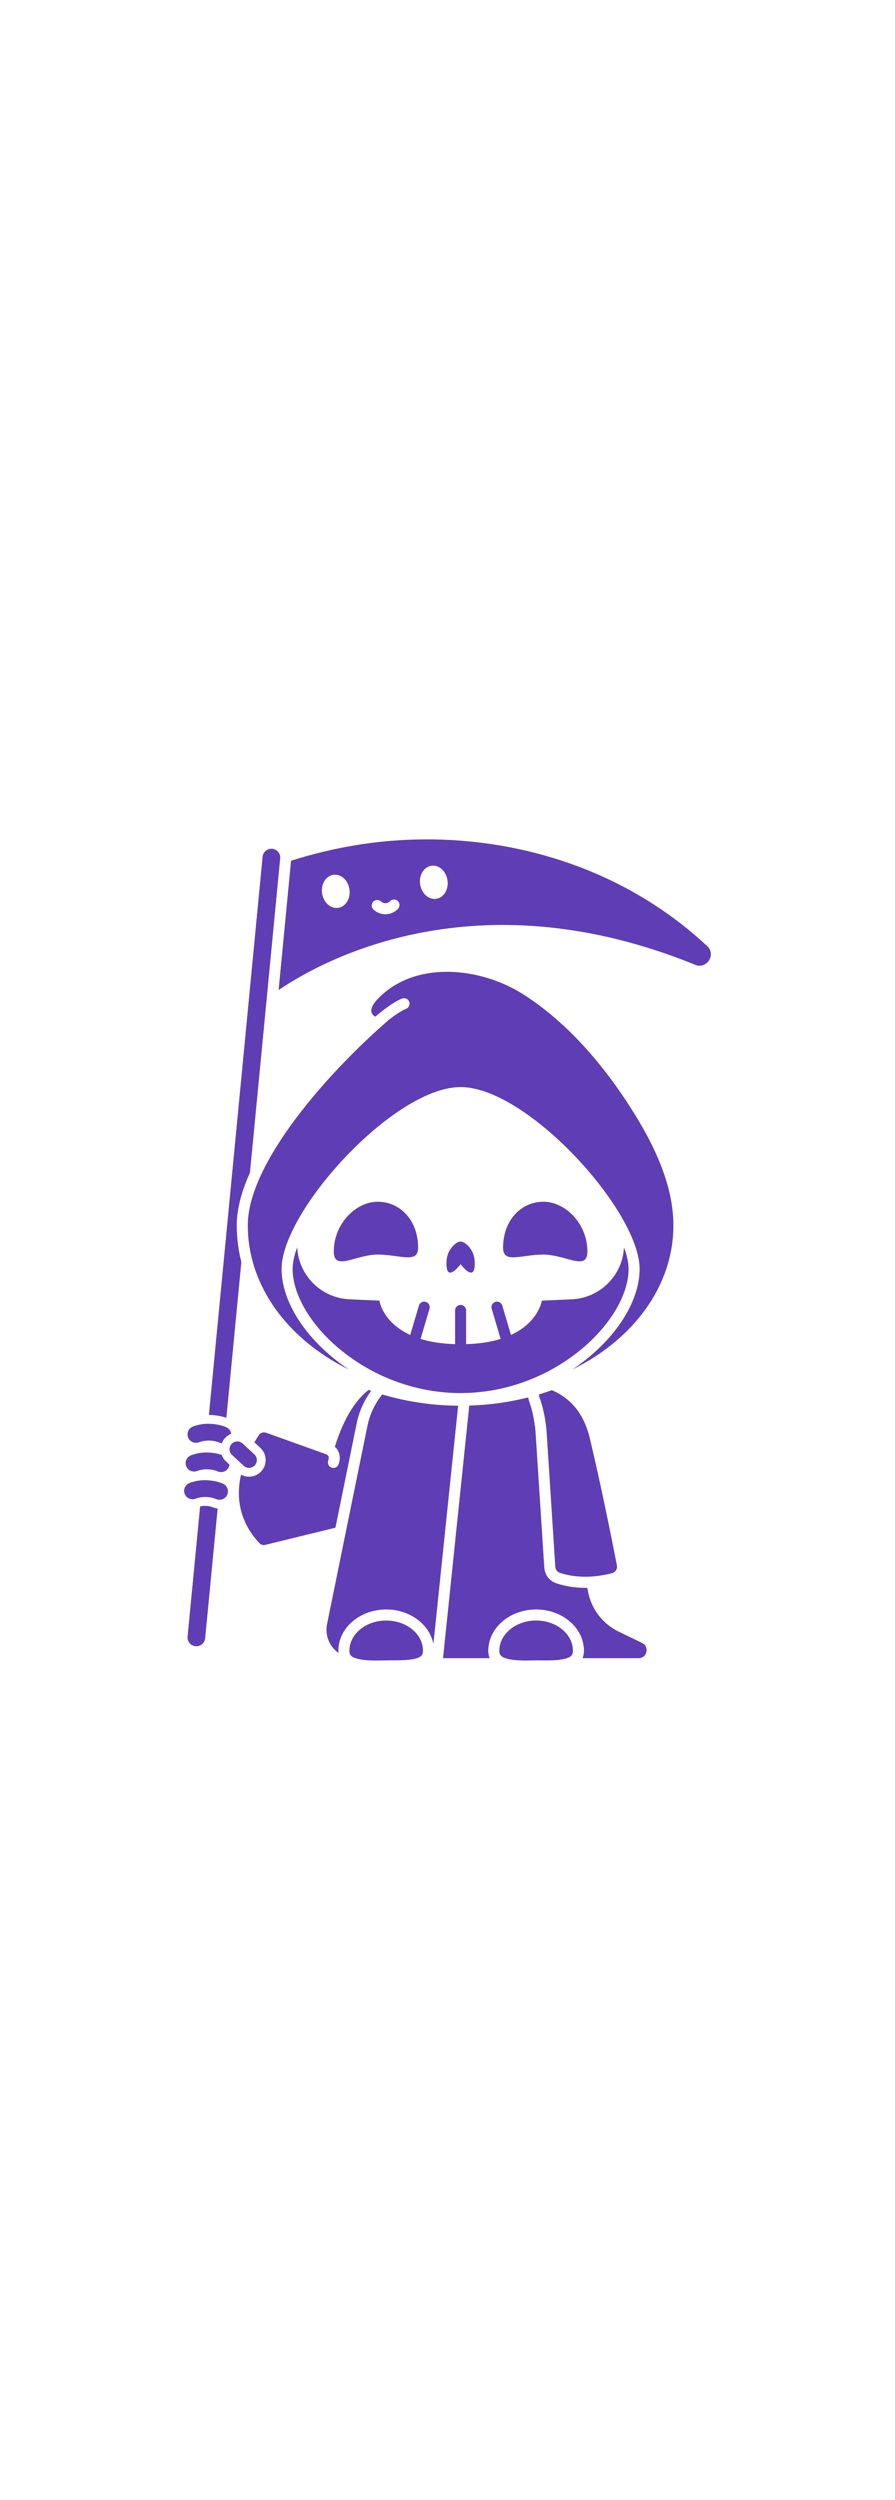 <svg version="1.1" id="Capa_1" xmlns="http://www.w3.org/2000/svg" xmlns:xlink="http://www.w3.org/1999/xlink" x="0px" y="0px" viewBox="0 0 1200 1200" enable-background="new 0 0 1200 1200" xml:space="preserve" width="430px" >
<path fill="#330C4D" d="M355.636,995.07c-0.635,0.156-1.276,0.231-1.912,0.231c-2.283,0-4.496-0.973-6.091-2.696&#10;&#9;c-28.566-30.85-30.733-64.235-24.48-91.645c3.268,1.805,6.947,2.789,10.753,2.789c6.207,0,12.179-2.616,16.387-7.175&#10;&#9;c8.336-9.034,7.768-23.165-1.265-31.499l-8.055-7.433c2.424-4.048,4.654-7.393,6.394-9.858c1.549-2.193,4.04-3.413,6.617-3.413&#10;&#9;c0.922,0,1.855,0.156,2.759,0.48l80.243,28.712c0.183,0.066,0.368,0.094,0.553,0.145c0.793,0.386,2.089,1.174,2.737,2.459&#10;&#9;c0.892,1.769,0.363,4.29-0.237,6.094c-1.292,3.877,0.802,8.068,4.68,9.361c0.776,0.257,1.565,0.382,2.342,0.382&#10;&#9;c3.098,0,5.986-1.963,7.019-5.065c2.761-8.282,1.113-14.232-0.757-17.764c-1.217-2.299-2.785-4.059-4.389-5.467&#10;&#9;c13.023-41.922,30.012-64.339,45.315-76.208c1.128,0.409,2.263,0.803,3.397,1.2c-9.368,12.764-16.147,27.622-19.46,43.87&#10;&#9;l-28.446,139.496L355.636,995.07z M373.56,251.84L390.24,78.618c28.46-9.018,57.295-15.94,86.238-20.748&#10;&#9;c121.709-20.216,251.579-1.505,360.879,56.338c39.732,21.028,76.787,47.201,109.759,77.765c0.358,0.329,0.715,0.659,1.072,0.99&#10;&#9;c12.572,11.637-0.954,31.778-16.632,24.876c-0.404-0.178-0.803-0.366-1.212-0.532C650.206,104.01,448.135,201.248,373.56,251.84z&#10;&#9; M563.301,110.136c1.771,12.233,11.424,20.959,21.559,19.492c10.136-1.468,16.916-12.574,15.145-24.806&#10;&#9;c-1.771-12.233-11.424-20.96-21.559-19.492C568.31,86.797,561.53,97.904,563.301,110.136z M500.689,143.956&#10;&#9;c4.497,4.252,10.257,6.36,16.007,6.36c6.188,0,12.366-2.443,16.943-7.282c2.808-2.969,2.677-7.655-0.292-10.462&#10;&#9;c-2.97-2.81-7.654-2.674-10.462,0.292c-3.222,3.408-8.618,3.562-12.029,0.338c-2.967-2.81-7.652-2.671-10.461,0.292&#10;&#9;C497.587,136.466,497.719,141.149,500.689,143.956z M431.856,122.235c1.771,12.233,11.424,20.959,21.559,19.492&#10;&#9;c10.136-1.468,16.916-12.574,15.145-24.807c-1.771-12.233-11.424-20.959-21.559-19.492&#10;&#9;C436.866,98.896,430.085,110.002,431.856,122.235z M291.815,946.398c-2.197-0.246-4.372-0.801-6.465-1.688&#10;&#9;c-1.364-0.575-3.434-1.451-8.519-1.833c-3.719-0.279-6.409,0.158-8.543,0.784l-16.78,174.267c-0.302,3.148,0.637,6.227,2.649,8.667&#10;&#9;s4.854,3.952,8.002,4.255c2.389,0.228,4.753-0.257,6.837-1.405h0.001c3.433-1.894,5.707-5.348,6.082-9.245L291.815,946.398z&#10;&#9; M375.669,75.529c0.302-3.148-0.637-6.227-2.649-8.667c-2.012-2.44-4.854-3.952-8.001-4.255c-0.384-0.038-0.765-0.055-1.143-0.055&#10;&#9;c-6.022,0-11.189,4.594-11.78,10.708l-71.998,747.746c1.568,0.02,3.146,0.074,4.745,0.195c8.221,0.614,14.166,2.1,18.675,3.658&#10;&#9;l20.087-208.618c-4.073-16.002-6.173-32.462-6.173-49.198c0-21.817,6.551-45.76,17.708-70.6L375.669,75.529z M262.141,933.254&#10;&#9;c8.733-3.308,19.216-3.106,27.82,0.549c5.569,2.366,12.439-0.452,14.78-5.981c2.421-5.721-0.266-12.35-5.991-14.781&#10;&#9;c-4.015-1.7-9.851-3.744-19.36-4.455c-8.892-0.659-17.163,0.515-25.262,3.588c-5.808,2.211-8.738,8.739-6.529,14.547&#10;&#9;C249.783,932.464,256.402,935.429,262.141,933.254z M253.323,894.505c3.013,2.293,7.12,3.055,10.868,1.636&#10;&#9;c2.696-1.026,6.778-2.295,12.523-2.295c5.191,0,10.508,0.821,15.303,2.85c5.718,2.423,12.35-0.266,14.774-5.987&#10;&#9;c0.447-1.056,0.665-2.141,0.777-3.226l-4.47-4.125c-2.711-2.503-4.643-5.532-5.817-8.785c-3.77-1.31-8.795-2.572-15.841-3.1&#10;&#9;c-8.91-0.659-17.172,0.515-25.26,3.59c-5.811,2.212-8.741,8.736-6.531,14.544C250.411,891.612,251.71,893.278,253.323,894.505z&#10;&#9; M255.851,856.029c3.02,2.29,7.137,3.058,10.862,1.647c8.734-3.309,19.21-3.082,27.82,0.549c0.938,0.399,1.913,0.615,2.896,0.749&#10;&#9;c0.981-2.558,2.435-4.982,4.404-7.115c2.316-2.511,5.124-4.395,8.213-5.609c-0.551-3.774-2.962-7.19-6.724-8.788&#10;&#9;c-4.015-1.7-9.851-3.744-19.36-4.455c-8.892-0.656-17.163,0.515-25.262,3.588c-5.808,2.211-8.738,8.739-6.529,14.547&#10;&#9;C252.931,853.14,254.234,854.802,255.851,856.029z M326.825,889.139c1.934,1.787,4.449,2.769,7.081,2.769&#10;&#9;c2.954,0,5.683-1.194,7.685-3.365c3.907-4.235,3.641-10.858-0.594-14.767l-15.696-14.483c-1.946-1.795-4.442-2.772-7.074-2.772&#10;&#9;c-0.143,0-0.286,0.003-0.431,0.009c-2.788,0.113-5.368,1.307-7.26,3.359c-3.908,4.232-3.641,10.858,0.593,14.767L326.825,889.139z&#10;&#9; M745.842,1046.504c-9.134-3.073-15.44-11.315-16.065-20.996L718.22,846.453c-0.019-0.364-1.148-23-8.842-43.979&#10;&#9;c-0.597-1.627-0.949-3.283-1.183-4.943c-25.348,6.428-51.866,10.152-79.023,10.978l-35.163,338.362h23.88h38.69&#10;&#9;c-1.392-3.392-1.878-6.877-1.878-10.028c0-30.461,28.766-55.242,64.122-55.242c35.358,0,64.124,24.781,64.124,55.242&#10;&#9;c0,3.15-0.485,6.636-1.878,10.028h75.126c11.429,0,14.966-15.47,4.673-20.437l-31.206-15.059&#10;&#9;c-21.19-10.226-36.389-29.762-41.091-52.816l-1.222-5.993c-0.9,0.017-1.788,0.054-2.698,0.054&#10;&#9;C772.336,1052.621,759.109,1050.971,745.842,1046.504z M453.846,1139.832c-0.101-1.018-0.156-2.021-0.156-2.988&#10;&#9;c0-30.461,28.766-55.242,64.124-55.242c31.841,0,58.324,20.1,63.279,46.344l33.179-319.276&#10;&#9;c-35.283-0.304-69.598-5.489-101.771-15.135c-9.638,11.894-16.588,26.165-19.815,41.992l-54.172,265.654&#10;&#9;C435.356,1116.671,442.072,1131.463,453.846,1139.832z M517.815,1096.404c-27.196,0-49.323,18.14-49.323,40.44&#10;&#9;c0,5.062,1.675,8.427,10.239,10.653c13.545,3.521,27.813,2.293,41.653,2.287c14.21-0.006,27.658,0.014,36.513-2.287&#10;&#9;c8.564-2.226,10.24-5.591,10.24-10.653C567.136,1114.544,545.01,1096.404,517.815,1096.404z M718.824,1096.404&#10;&#9;c-27.196,0-49.321,18.14-49.321,40.44c0,5.062,1.675,8.427,10.24,10.653c13.368,3.474,27.394,2.335,41.052,2.287&#10;&#9;c12.191-0.043,25.198,0.81,37.113-2.287c8.564-2.226,10.239-5.591,10.239-10.653C768.147,1114.544,746.02,1096.404,718.824,1096.404&#10;&#9;z M739.833,787.87c-5.621,2.017-11.315,3.895-17.082,5.626c-0.113,1.276,0.05,2.592,0.523,3.884&#10;&#9;c8.502,23.182,9.677,47.248,9.723,48.26l11.549,178.913c0.237,3.663,2.599,6.773,6.017,7.924c27.523,9.26,55.716,4.27,70.069,0.468&#10;&#9;c4.549-1.203,7.408-5.761,6.509-10.378c-5.779-29.704-20.885-105.751-36.295-170.244&#10;&#9;C783.237,820.469,766.084,798.815,739.833,787.87z M617.564,791.717c57.58,0,114.344-20.248,159.833-57.017&#10;&#9;c40.331-32.597,65.384-74.449,65.384-109.226c0-8.304-2.142-18.146-6.134-29.046c-1.865,37.526-32.008,68.018-70.14,69.694&#10;&#9;l-40.084,1.762c0,0-4.011,28.844-41.362,46.002c-0.022-0.082-0.023-0.166-0.047-0.248l-11.561-39.073&#10;&#9;c-1.159-3.92-5.274-6.146-9.197-4.998c-3.919,1.159-6.156,5.279-4.997,9.196l11.561,39.073c0.137,0.462,0.324,0.893,0.538,1.305&#10;&#9;c-12.455,3.877-27.74,6.494-46.394,7.05V681.06c0-4.088-3.313-7.401-7.401-7.401c-4.088,0-7.401,3.313-7.401,7.401v45.129&#10;&#9;c-18.654-0.556-33.94-3.173-46.395-7.05c0.213-0.412,0.401-0.843,0.537-1.305l11.562-39.073c1.159-3.917-1.078-8.037-4.997-9.196&#10;&#9;c-3.919-1.165-8.037,1.078-9.197,4.998l-11.562,39.073c-0.024,0.082-0.026,0.166-0.047,0.248&#10;&#9;c-37.351-17.158-41.362-46.002-41.362-46.002l-40.084-1.762c-38.132-1.676-68.273-32.167-70.14-69.692&#10;&#9;c-3.991,10.899-6.133,20.741-6.133,29.045c0,34.777,25.054,76.628,65.384,109.226C503.22,771.469,559.984,791.717,617.564,791.717z&#10;&#9; M332.233,567.044c0,81.59,54.169,153.109,135.459,193.09c-54.466-36.382-90.147-88.417-90.147-134.66&#10;&#9;c0-77.579,150.682-243.683,240.019-243.683s240.019,166.104,240.019,243.683c0,46.242-35.68,98.275-90.144,134.658&#10;&#9;c81.288-39.982,135.455-111.5,135.455-193.089c0-59.887-31.814-119.282-64.049-167.837&#10;&#9;c-36.093-54.366-81.807-106.245-137.193-141.579c-19.014-12.13-41.613-21.365-65.151-26.277&#10;&#9;c-12.311-2.569-24.887-3.957-37.333-3.957c-33.733,0-66.568,10.179-90.994,34.604c-14.269,14.269-11.584,21.681-5.048,25.542&#10;&#9;c7.659-6.565,23.421-19.306,35.837-24.292c3.799-1.518,8.102,0.321,9.625,4.111c1.523,3.793-0.317,8.103-4.109,9.627&#10;&#9;c-6.882,2.763-15.906,9.104-23.433,15.001C437.087,364.666,332.233,484.718,332.233,567.044z M617.564,619.075&#10;&#9;c1.235,1.647,20.695,27.148,18.846-4.476c-0.927-15.844-13.092-25.828-18.846-25.896c-5.754,0.067-17.919,10.052-18.846,25.896&#10;&#9;C596.869,646.223,616.329,620.722,617.564,619.075z M506.554,606.196c29.85,0,54.049,12.76,54.049-9.167&#10;&#9;c0-36.791-24.198-61.616-54.049-61.616c-29.85,0-59.014,29.826-59.014,66.618C447.54,629.114,476.704,606.196,506.554,606.196z&#10;&#9; M728.573,606.196c29.85,0,59.014,22.918,59.014-4.166c0-36.792-29.164-66.618-59.014-66.618c-29.85,0-54.049,24.825-54.049,61.616&#10;&#9;C674.525,618.956,698.723,606.196,728.573,606.196z" style="fill: rgb(95, 61, 181);"/>
</svg>